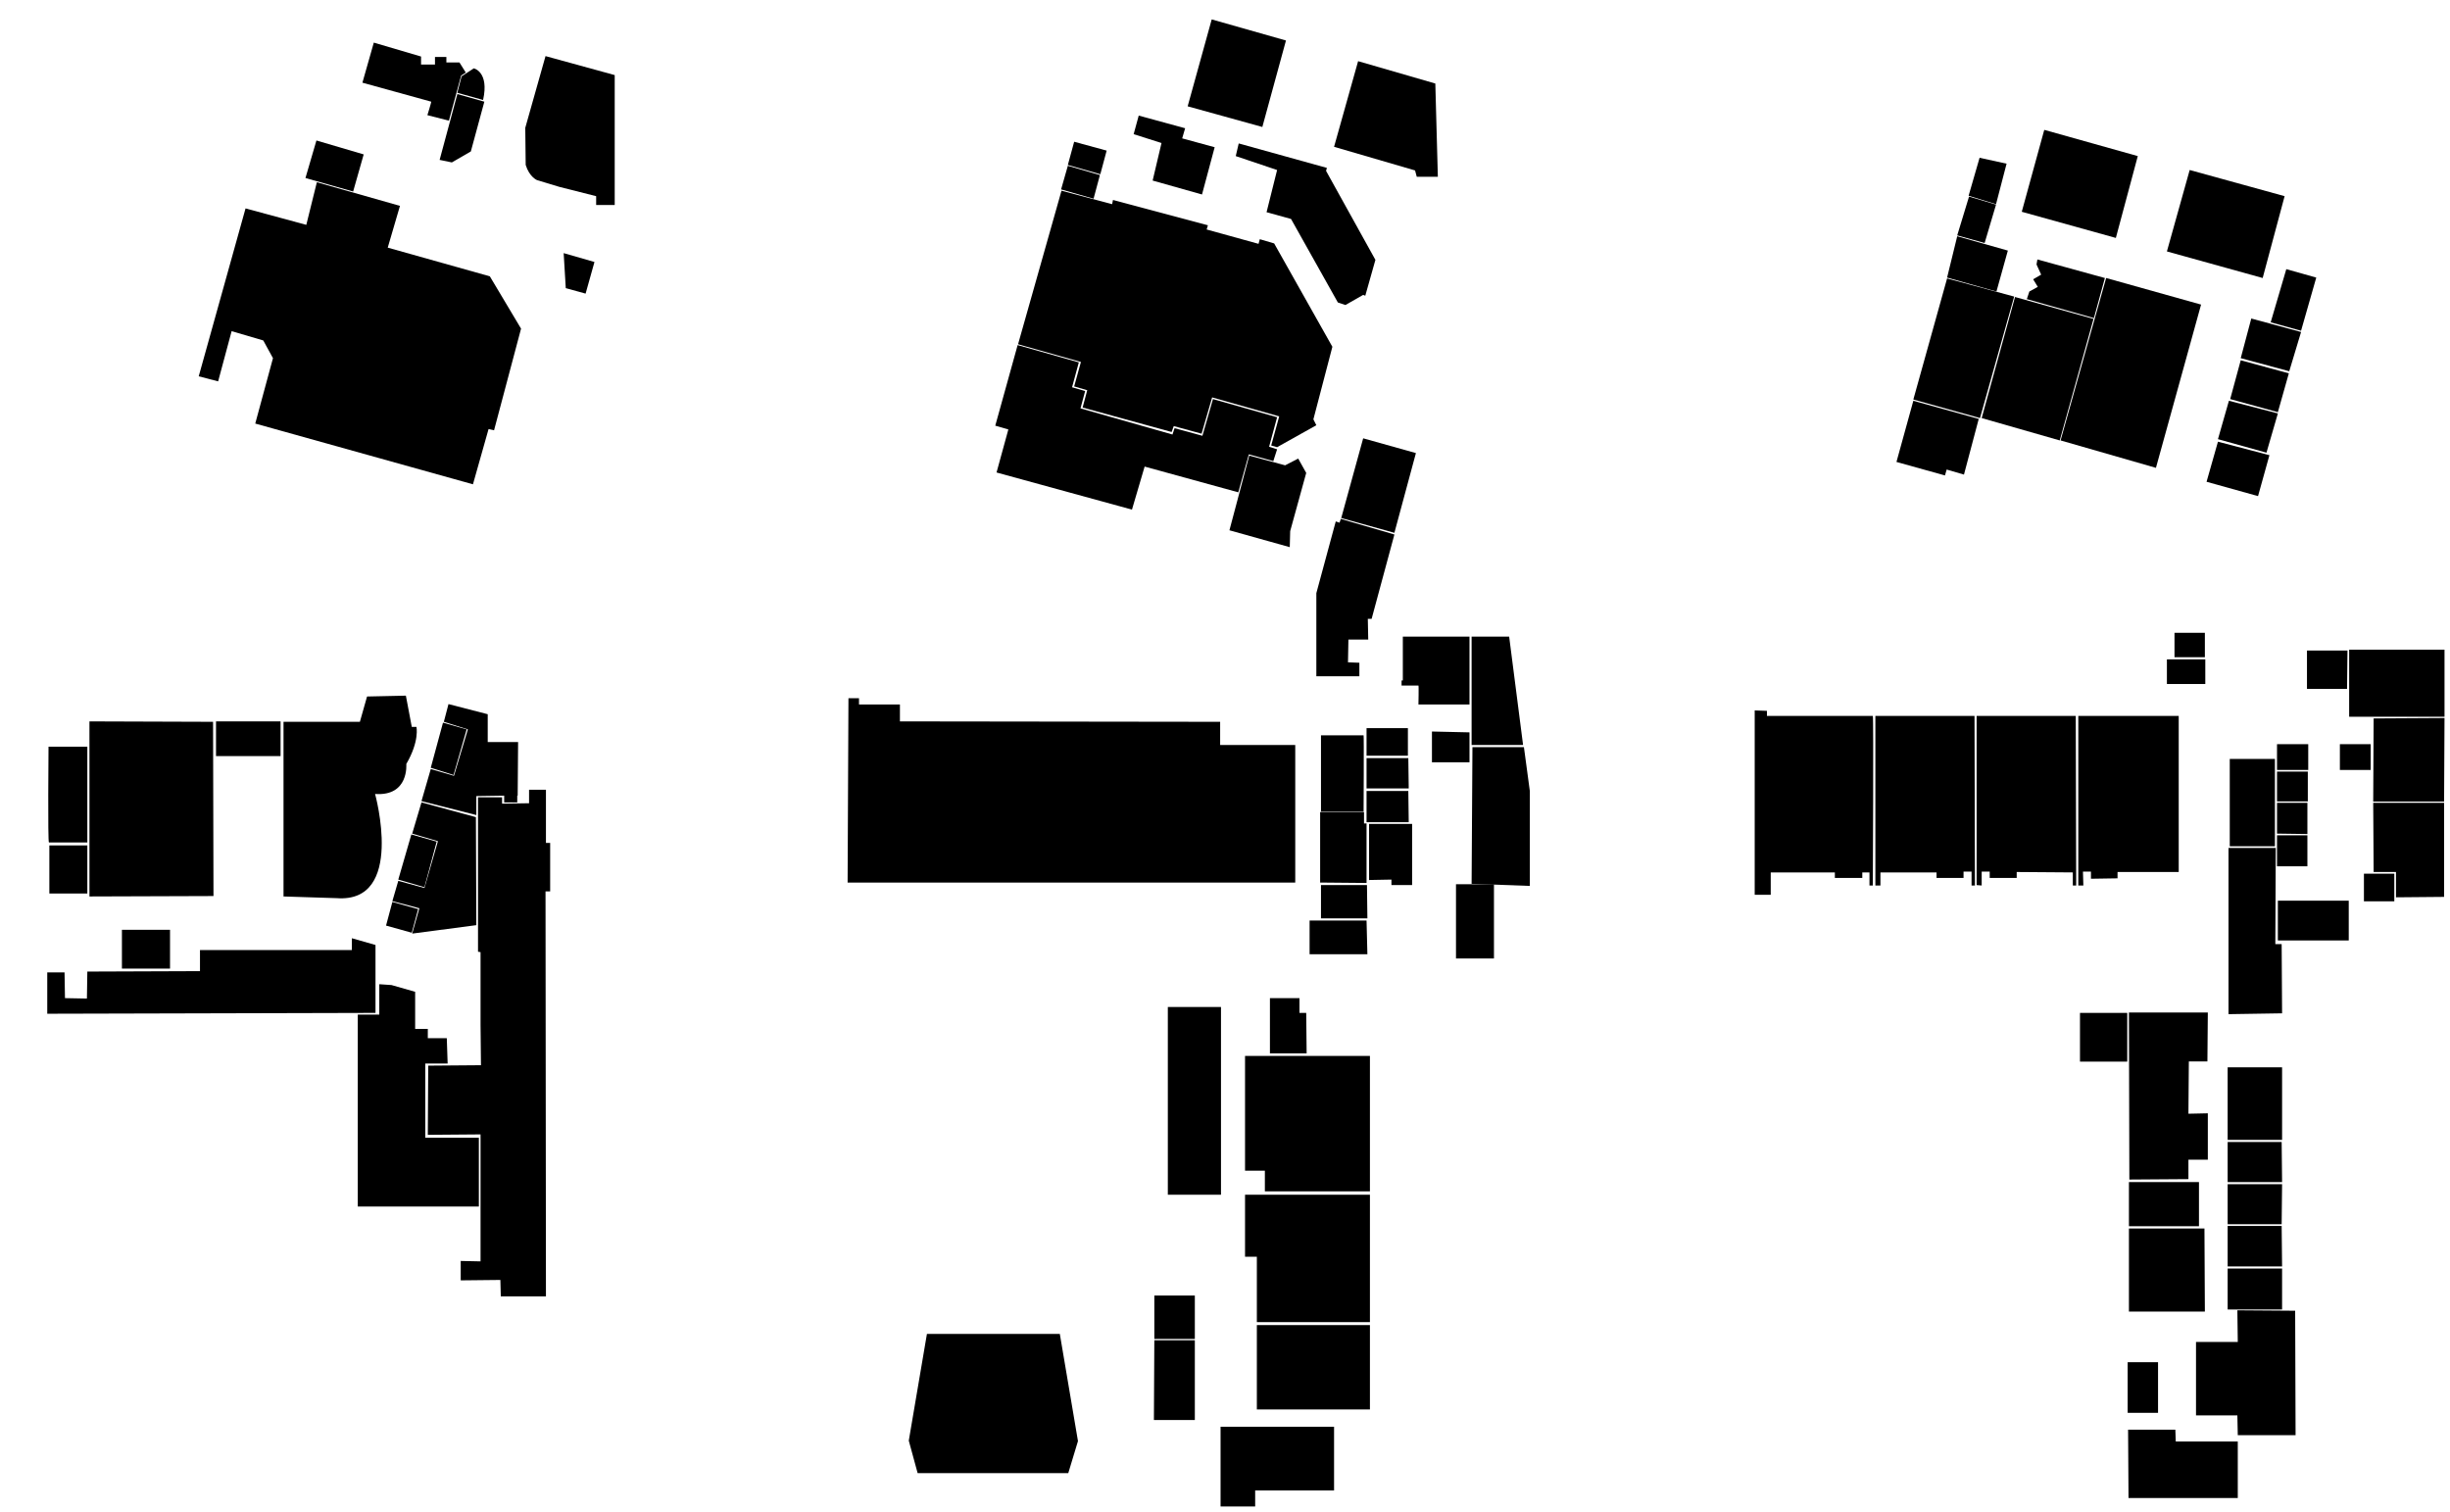 <svg xmlns="http://www.w3.org/2000/svg" xmlns:xlink="http://www.w3.org/1999/xlink" width="5807" height="3585" viewBox="0 0 5807 3585">
  <g id="Paths">
    <line class="cls-1" x1="1184" y1="301" x2="1150" y2="443"/>
    <line class="cls-1" x1="1308" y1="647" x2="1042" y2="1634"/>
    <line class="cls-1" x1="886" y1="2210" x2="930" y2="2250"/>
    <line class="cls-1" x1="1001" y1="2316" x2="1090" y2="2347"/>
    <line class="cls-1" x1="1010" y1="1753" x2="1053" y2="1767"/>
    <line class="cls-1" x1="939" y1="2014" x2="975" y2="2026"/>
    <line class="cls-1" x1="984" y1="1849" x2="1032" y2="1859"/>
    <line class="cls-1" x1="963" y1="1926" x2="1008" y2="1942"/>
    <line class="cls-1" x1="1232" y1="626" x2="1235" y2="682"/>
    <line class="cls-1" x1="1195" y1="262" x2="1146" y2="252"/>
    <line class="cls-1" x1="1232" y1="626" x2="1308" y2="647"/>
    <line class="cls-1" x1="1010" y1="1753" x2="984" y2="1849"/>
    <line class="cls-1" x1="984" y1="1849" x2="963" y2="1926"/>
    <line class="cls-1" x1="963" y1="1926" x2="939" y2="2014"/>
    <line class="cls-1" x1="939" y1="2014" x2="905" y2="2142"/>
    <line class="cls-1" x1="905" y1="2142" x2="936" y2="2165"/>
    <line class="cls-1" x1="905" y1="2142" x2="886" y2="2210"/>
    <line class="cls-1" x1="886" y1="2210" x2="793" y2="2213"/>
    <line class="cls-1" x1="793" y1="2213" x2="698" y2="2211"/>
    <line class="cls-1" x1="698" y1="2211" x2="700" y2="2051"/>
    <line class="cls-1" x1="1308" y1="647" x2="1367" y2="650"/>
    <line class="cls-1" x1="1184" y1="301" x2="1300" y2="281"/>
    <line class="cls-1" x1="1195" y1="262" x2="1194" y2="132"/>
    <line class="cls-1" x1="1194" y1="132" x2="1016" y2="100"/>
    <line class="cls-1" x1="1016" y1="100" x2="1008" y2="181"/>
    <line class="cls-1" x1="1016" y1="100" x2="859" y2="70"/>
    <line class="cls-1" x1="859" y1="70" x2="788" y2="320"/>
    <line class="cls-1" x1="788" y1="320" x2="855" y2="351"/>
    <line class="cls-1" x1="855" y1="351" x2="844" y2="392"/>
    <line class="cls-1" x1="1001" y1="2316" x2="1035" y2="2485"/>
    <line class="cls-1" x1="698" y1="2211" x2="575" y2="2211"/>
    <line class="cls-1" x1="432" y1="2174" x2="346" y2="2174"/>
    <line class="cls-1" x1="346" y1="2174" x2="346" y2="2230"/>
    <line class="cls-1" x1="575" y1="2211" x2="547" y2="2104"/>
    <line class="cls-1" x1="547" y1="2104" x2="458" y2="2072"/>
    <line class="cls-1" x1="575" y1="2211" x2="458" y2="2213"/>
    <line class="cls-1" x1="1042" y1="1634" x2="1010" y2="1753"/>
    <line class="cls-1" x1="962" y1="2279" x2="1016" y2="2280"/>
    <line class="cls-1" x1="962" y1="2279" x2="1001" y2="2316"/>
    <line class="cls-1" x1="1150" y1="443" x2="1358" y2="506"/>
    <line class="cls-1" x1="575" y1="2211" x2="575" y2="1760"/>
    <line class="cls-1" x1="930" y1="2250" x2="870" y2="2285"/>
    <line class="cls-1" x1="930" y1="2250" x2="962" y2="2279"/>
    <line class="cls-1" x1="1090" y1="2347" x2="1178" y2="2346"/>
    <line class="cls-1" x1="1090" y1="2347" x2="1090" y2="2483"/>
    <line class="cls-1" x1="1235" y1="682" x2="1172" y2="750"/>
    <line class="cls-1" x1="1195" y1="262" x2="1184" y2="301"/>
    <line class="cls-1" x1="1184" y1="301" x2="1105" y2="282"/>
    <line class="cls-1" x1="2856" y1="2303" x2="2419" y2="2303"/>
    <line class="cls-1" x1="2511" y1="2052" x2="2511" y2="2139"/>
    <line class="cls-1" x1="2851" y1="2052" x2="2852" y2="2139"/>
    <line class="cls-1" x1="2678" y1="2052" x2="2679" y2="2139"/>
    <line class="cls-1" x1="2418" y1="2139" x2="2511" y2="2139"/>
    <line class="cls-1" x1="2511" y1="2139" x2="2679" y2="2139"/>
    <line class="cls-1" x1="2679" y1="2139" x2="2852" y2="2139"/>
    <line class="cls-1" x1="2852" y1="2139" x2="2935" y2="2140"/>
    <line class="cls-1" x1="2935" y1="2140" x2="3102" y2="2139"/>
    <line class="cls-1" x1="3102" y1="2139" x2="3102" y2="1964"/>
    <line class="cls-1" x1="3102" y1="1964" x2="3176" y2="1964"/>
    <line class="cls-1" x1="3102" y1="2139" x2="3176" y2="2139"/>
    <line class="cls-1" x1="3102" y1="1964" x2="3102" y2="1799"/>
    <line class="cls-1" x1="3102" y1="1799" x2="3176" y2="1799"/>
    <line class="cls-1" x1="2935" y1="2303" x2="3045" y2="2302"/>
    <line class="cls-1" x1="3045" y1="2302" x2="3052" y2="2395"/>
    <line class="cls-1" x1="2935" y1="2303" x2="2932" y2="2400"/>
    <line class="cls-1" x1="2932" y1="2400" x2="3041" y2="2411"/>
    <line class="cls-1" x1="2932" y1="2400" x2="2922" y2="2529"/>
    <line class="cls-1" x1="2922" y1="2529" x2="2994" y2="2531"/>
    <line class="cls-1" x1="2922" y1="2529" x2="2922" y2="2888"/>
    <line class="cls-1" x1="2922" y1="3037" x2="3033" y2="3037"/>
    <line class="cls-1" x1="3033" y1="3037" x2="3035" y2="3196"/>
    <line class="cls-1" x1="2922" y1="3037" x2="2865" y2="3106"/>
    <line class="cls-1" x1="2865" y1="3106" x2="2783" y2="3106"/>
    <line class="cls-1" x1="2865" y1="3106" x2="2865" y2="3251"/>
    <line class="cls-1" x1="2865" y1="3251" x2="2783" y2="3251"/>
    <line class="cls-1" x1="2865" y1="3251" x2="2865" y2="3445"/>
    <line class="cls-1" x1="2865" y1="3445" x2="2940" y2="3445"/>
    <line class="cls-1" x1="2922" y1="2888" x2="2870" y2="2889"/>
    <line class="cls-1" x1="2870" y1="2889" x2="2869" y2="2787"/>
    <line class="cls-1" x1="2870" y1="2889" x2="2870" y2="3002"/>
    <line class="cls-1" x1="2870" y1="3002" x2="2345" y2="3017"/>
    <line class="cls-1" x1="2345" y1="3017" x2="2333" y2="3257"/>
    <line class="cls-1" x1="2870" y1="3002" x2="2865" y2="3106"/>
    <line class="cls-1" x1="3045" y1="2302" x2="3169" y2="2301"/>
    <line class="cls-1" x1="3383" y1="2199" x2="3383" y2="2014"/>
    <line class="cls-1" x1="3383" y1="2014" x2="3292" y2="2014"/>
    <line class="cls-1" x1="3383" y1="2014" x2="3383" y2="1908"/>
    <line class="cls-1" x1="3383" y1="1908" x2="3292" y2="1908"/>
    <line class="cls-1" x1="3383" y1="2014" x2="3532" y2="1956"/>
    <line class="cls-1" x1="3383" y1="1908" x2="3383" y2="1830"/>
    <line class="cls-1" x1="3383" y1="1830" x2="3292" y2="1830"/>
    <line class="cls-1" x1="3383" y1="1830" x2="3383" y2="1764"/>
    <line class="cls-1" x1="3383" y1="1764" x2="3292" y2="1764"/>
    <line class="cls-1" x1="3383" y1="1764" x2="3435" y2="1764"/>
    <line class="cls-1" x1="3383" y1="1764" x2="3383" y2="1704"/>
    <line class="cls-1" x1="3383" y1="1704" x2="3440" y2="1704"/>
    <line class="cls-1" x1="3440" y1="1704" x2="3440" y2="1631"/>
    <line class="cls-1" x1="3440" y1="1704" x2="3536" y2="1704"/>
    <line class="cls-1" x1="3102" y1="1799" x2="3102" y2="1704"/>
    <line class="cls-1" x1="3102" y1="1704" x2="3383" y2="1704"/>
    <line class="cls-1" x1="3102" y1="1704" x2="3095" y2="1408"/>
    <line class="cls-1" x1="3095" y1="1408" x2="3114" y2="1281"/>
    <line class="cls-1" x1="3114" y1="1281" x2="3195" y2="1280"/>
    <line class="cls-1" x1="3195" y1="1280" x2="3237" y2="1209"/>
    <line class="cls-1" x1="3114" y1="1281" x2="3125" y2="1088"/>
    <line class="cls-1" x1="3125" y1="1088" x2="3105" y2="1067"/>
    <line class="cls-1" x1="3105" y1="1067" x2="3063" y2="1122"/>
    <line class="cls-1" x1="3105" y1="1067" x2="3042" y2="1078"/>
    <line class="cls-1" x1="3042" y1="1078" x2="2974" y2="1063"/>
    <line class="cls-1" x1="3125" y1="1088" x2="3174" y2="909"/>
    <line class="cls-1" x1="3174" y1="909" x2="3084" y2="882"/>
    <line class="cls-1" x1="3102" y1="1964" x2="3014" y2="1964"/>
    <line class="cls-1" x1="3174" y1="909" x2="3205" y2="811"/>
    <line class="cls-1" x1="3205" y1="811" x2="3042" y2="552"/>
    <line class="cls-1" x1="3042" y1="552" x2="2803" y2="485"/>
    <line class="cls-1" x1="2803" y1="485" x2="2820" y2="421"/>
    <line class="cls-1" x1="2803" y1="485" x2="2633" y2="427"/>
    <line class="cls-1" x1="2633" y1="427" x2="2570" y2="436"/>
    <line class="cls-1" x1="2633" y1="427" x2="2586" y2="379"/>
    <line class="cls-1" x1="3205" y1="811" x2="3275" y2="731"/>
    <line class="cls-1" x1="3275" y1="731" x2="3289" y2="681"/>
    <line class="cls-1" x1="3289" y1="681" x2="3253" y2="659"/>
    <line class="cls-1" x1="3289" y1="681" x2="3282" y2="529"/>
    <line class="cls-1" x1="3264" y1="505" x2="3181" y2="395"/>
    <line class="cls-1" x1="3181" y1="395" x2="3204" y2="311"/>
    <line class="cls-1" x1="3181" y1="395" x2="3018" y2="330"/>
    <line class="cls-1" x1="3018" y1="330" x2="3029" y2="277"/>
    <line class="cls-1" x1="3029" y1="277" x2="2949" y2="254"/>
    <line class="cls-1" x1="3205" y1="811" x2="3210" y2="687"/>
    <line class="cls-1" x1="3383" y1="2253" x2="3383" y2="2199"/>
    <line class="cls-1" x1="3383" y1="2199" x2="3269" y2="2199"/>
    <line class="cls-1" x1="3269" y1="2199" x2="3242" y2="2180"/>
    <line class="cls-1" x1="3269" y1="2199" x2="3269" y2="2163"/>
    <line class="cls-1" x1="3269" y1="2163" x2="3251" y2="2164"/>
    <line class="cls-1" x1="2342" y1="2140" x2="2221" y2="2128"/>
    <line class="cls-1" x1="2221" y1="2128" x2="2221" y2="2098"/>
    <line class="cls-1" x1="2865" y1="3106" x2="2975" y2="3106"/>
    <line class="cls-1" x1="3269" y1="2299" x2="3269" y2="2199"/>
    <line class="cls-1" x1="3150" y1="57" x2="2897" y2="31"/>
    <line class="cls-1" x1="2897" y1="31" x2="2109" y2="102"/>
    <line class="cls-1" x1="1522" y1="485" x2="1358" y2="506"/>
    <line class="cls-1" x1="3150" y1="57" x2="3297" y2="104"/>
    <line class="cls-1" x1="3297" y1="104" x2="3389" y2="166"/>
    <line class="cls-1" x1="3440" y1="391" x2="3470" y2="315"/>
    <line class="cls-1" x1="3470" y1="315" x2="3449" y2="213"/>
    <line class="cls-1" x1="3449" y1="213" x2="3389" y2="166"/>
    <line class="cls-1" x1="5259" y1="2585" x2="5259" y2="2352"/>
    <line class="cls-1" x1="5255" y1="1211" x2="5169" y2="1140"/>
    <line class="cls-1" x1="5265" y1="778" x2="5285" y2="702"/>
    <line class="cls-1" x1="4971" y1="608" x2="4805" y2="558"/>
    <line class="cls-1" x1="5285" y1="702" x2="5425" y2="739"/>
    <line class="cls-1" x1="5265" y1="778" x2="5370" y2="807"/>
    <line class="cls-1" x1="5100" y1="647" x2="5082" y2="713"/>
    <line class="cls-1" x1="5100" y1="647" x2="5285" y2="702"/>
    <line class="cls-1" x1="5285" y1="702" x2="5308" y2="616"/>
    <line class="cls-1" x1="5265" y1="778" x2="5236" y2="884"/>
    <line class="cls-1" x1="5236" y1="884" x2="5351" y2="918"/>
    <line class="cls-1" x1="5236" y1="884" x2="5217" y2="968"/>
    <line class="cls-1" x1="5217" y1="968" x2="5328" y2="1008"/>
    <line class="cls-1" x1="5217" y1="968" x2="5192" y2="1060"/>
    <line class="cls-1" x1="5192" y1="1060" x2="5297" y2="1100"/>
    <line class="cls-1" x1="5192" y1="1060" x2="5169" y2="1140"/>
    <line class="cls-1" x1="4805" y1="558" x2="4780" y2="646"/>
    <line class="cls-1" x1="4780" y1="646" x2="4861" y2="674"/>
    <line class="cls-1" x1="4780" y1="646" x2="4708" y2="634"/>
    <line class="cls-1" x1="4780" y1="646" x2="4788" y2="739"/>
    <line class="cls-1" x1="4780" y1="646" x2="4732" y2="730"/>
    <line class="cls-1" x1="4805" y1="558" x2="4744" y2="541"/>
    <line class="cls-1" x1="4744" y1="541" x2="4774" y2="440"/>
    <line class="cls-1" x1="4774" y1="440" x2="4719" y2="426"/>
    <line class="cls-1" x1="4744" y1="541" x2="4690" y2="528"/>
    <line class="cls-1" x1="4971" y1="608" x2="4958" y2="518"/>
    <line class="cls-1" x1="5100" y1="647" x2="4971" y2="608"/>
    <line class="cls-1" x1="4732" y1="730" x2="4641" y2="1022"/>
    <line class="cls-1" x1="5256" y1="1594" x2="5197" y2="1594"/>
    <line class="cls-1" x1="5256" y1="1594" x2="5259" y2="1536"/>
    <line class="cls-1" x1="5259" y1="1536" x2="5199" y2="1536"/>
    <line class="cls-1" x1="5259" y1="1536" x2="5255" y2="1211"/>
    <line class="cls-1" x1="5257" y1="1744" x2="5345" y2="1745"/>
    <line class="cls-1" x1="5257" y1="1744" x2="5256" y2="1594"/>
    <line class="cls-1" x1="5515" y1="1940" x2="5515" y2="2040"/>
    <line class="cls-1" x1="5346" y1="2102" x2="5258" y2="2101"/>
    <line class="cls-1" x1="5258" y1="2101" x2="5257" y2="1744"/>
    <line class="cls-1" x1="5346" y1="2102" x2="5344" y2="1968"/>
    <line class="cls-1" x1="5346" y1="2102" x2="5438" y2="2103"/>
    <line class="cls-1" x1="5438" y1="2103" x2="5436" y2="2025"/>
    <line class="cls-1" x1="5438" y1="2103" x2="5437" y2="2167"/>
    <line class="cls-1" x1="5438" y1="2103" x2="5516" y2="2104"/>
    <line class="cls-1" x1="5515" y1="1940" x2="5437" y2="1939"/>
    <line class="cls-1" x1="5515" y1="1940" x2="5515" y2="1874"/>
    <line class="cls-1" x1="5515" y1="1874" x2="5447" y2="1873"/>
    <line class="cls-1" x1="5515" y1="1874" x2="5514" y2="1792"/>
    <line class="cls-1" x1="5438" y1="1746" x2="5437" y2="1793"/>
    <line class="cls-1" x1="5438" y1="1746" x2="5513" y2="1747"/>
    <line class="cls-1" x1="5513" y1="1747" x2="5561" y2="1746"/>
    <line class="cls-1" x1="5599" y1="1746" x2="5597" y2="1664"/>
    <line class="cls-1" x1="5599" y1="1746" x2="5672" y2="1745"/>
    <line class="cls-1" x1="5514" y1="1792" x2="5513" y2="1747"/>
    <line class="cls-1" x1="5514" y1="1792" x2="5575" y2="1793"/>
    <line class="cls-1" x1="5516" y1="2104" x2="5642" y2="2103"/>
    <line class="cls-1" x1="5515" y1="2040" x2="5662" y2="2035"/>
    <line class="cls-1" x1="5515" y1="2040" x2="5516" y2="2104"/>
    <line class="cls-1" x1="5561" y1="1746" x2="5556" y2="1601"/>
    <line class="cls-1" x1="5561" y1="1746" x2="5599" y2="1746"/>
    <line class="cls-1" x1="5345" y1="1745" x2="5438" y2="1746"/>
    <line class="cls-1" x1="5259" y1="2352" x2="5348" y2="2353"/>
    <line class="cls-1" x1="5348" y1="2353" x2="5349" y2="2397"/>
    <line class="cls-1" x1="5259" y1="2352" x2="5258" y2="2141"/>
    <line class="cls-1" x1="5258" y1="2101" x2="5258" y2="2141"/>
    <line class="cls-1" x1="5258" y1="2141" x2="5104" y2="2142"/>
    <line class="cls-1" x1="4986" y1="2143" x2="4985" y2="2036"/>
    <line class="cls-1" x1="4986" y1="2143" x2="4747" y2="2142"/>
    <line class="cls-1" x1="4747" y1="2142" x2="4747" y2="2035"/>
    <line class="cls-1" x1="4747" y1="2142" x2="4626" y2="2142"/>
    <line class="cls-1" x1="4626" y1="2142" x2="4626" y2="2035"/>
    <line class="cls-1" x1="4626" y1="2142" x2="4391" y2="2143"/>
    <line class="cls-1" x1="4391" y1="2143" x2="4391" y2="2035"/>
    <line class="cls-1" x1="4391" y1="2143" x2="4391" y2="2233"/>
    <line class="cls-1" x1="4445" y1="2233" x2="5105" y2="2237"/>
    <line class="cls-1" x1="5105" y1="2237" x2="5104" y2="2142"/>
    <line class="cls-1" x1="5057" y1="2143" x2="4986" y2="2143"/>
    <line class="cls-1" x1="4445" y1="2233" x2="4391" y2="2233"/>
    <line class="cls-1" x1="5105" y1="2237" x2="5211" y2="2389"/>
    <line class="cls-1" x1="5211" y1="2389" x2="5215" y2="2440"/>
    <line class="cls-1" x1="5215" y1="2440" x2="5172" y2="2501"/>
    <line class="cls-1" x1="5101" y1="2542" x2="5011" y2="2544"/>
    <line class="cls-1" x1="5011" y1="2544" x2="4979" y2="2495"/>
    <line class="cls-1" x1="5258" y1="2141" x2="5323" y2="2142"/>
    <line class="cls-1" x1="5172" y1="2501" x2="5101" y2="2542"/>
    <line class="cls-1" x1="5259" y1="2585" x2="5313" y2="2587"/>
    <line class="cls-1" x1="5259" y1="2585" x2="5259" y2="2729"/>
    <line class="cls-1" x1="5259" y1="2729" x2="5314" y2="2730"/>
    <line class="cls-1" x1="5259" y1="2729" x2="5259" y2="2858"/>
    <line class="cls-1" x1="5259" y1="2858" x2="5314" y2="2860"/>
    <line class="cls-1" x1="5259" y1="2858" x2="5184" y2="2858"/>
    <line class="cls-1" x1="5259" y1="2858" x2="5259" y2="2954"/>
    <line class="cls-1" x1="5259" y1="2954" x2="5316" y2="2954"/>
    <line class="cls-1" x1="5259" y1="2954" x2="5259" y2="3053"/>
    <line class="cls-1" x1="5259" y1="3053" x2="5324" y2="3054"/>
    <line class="cls-1" x1="5259" y1="3053" x2="5259" y2="3145"/>
    <line class="cls-1" x1="5259" y1="3145" x2="5140" y2="3144"/>
    <line class="cls-1" x1="5140" y1="3144" x2="5139" y2="3085"/>
    <line class="cls-1" x1="5259" y1="3145" x2="5259" y2="3214"/>
    <line class="cls-1" x1="5140" y1="3144" x2="5139" y2="3270"/>
    <line class="cls-1" x1="5139" y1="3270" x2="5088" y2="3270"/>
    <line class="cls-1" x1="5139" y1="3270" x2="5140" y2="3365"/>
    <line class="cls-1" x1="5140" y1="3365" x2="5076" y2="3365"/>
    <line class="cls-1" x1="5076" y1="3365" x2="5076" y2="3412"/>
    <line class="cls-1" x1="2342" y1="2302" x2="2342" y2="2140"/>
    <line class="cls-1" x1="2935" y1="2303" x2="2935" y2="2225"/>
    <line class="cls-1" x1="2856" y1="2303" x2="2935" y2="2303"/>
    <line class="cls-1" x1="458" y1="2213" x2="432" y2="2272"/>
    <line class="cls-1" x1="1016" y1="2280" x2="1045" y2="2238"/>
    <line class="cls-1" x1="5445" y1="397" x2="5447" y2="527"/>
    <line class="cls-1" x1="5285" y1="702" x2="5390" y2="660"/>
    <line class="cls-1" x1="5390" y1="660" x2="5447" y2="527"/>
    <line class="cls-1" x1="5445" y1="397" x2="5393" y2="310"/>
    <line class="cls-1" x1="5393" y1="310" x2="5310" y2="264"/>
    <line class="cls-1" x1="3264" y1="505" x2="3292" y2="474"/>
    <line class="cls-1" x1="3264" y1="505" x2="3282" y2="529"/>
    <line class="cls-1" x1="3292" y1="474" x2="3379" y2="463"/>
    <line class="cls-1" x1="3379" y1="463" x2="3440" y2="391"/>
    <line class="cls-1" x1="1358" y1="506" x2="1308" y2="647"/>
    <line class="cls-1" x1="458" y1="2072" x2="248" y2="2003"/>
    <line class="cls-1" x1="248" y1="2003" x2="181" y2="2035"/>
    <line class="cls-1" x1="248" y1="2003" x2="188" y2="1948"/>
    <line class="cls-1" x1="1522" y1="485" x2="1673" y2="419"/>
    <line class="cls-1" x1="1673" y1="419" x2="1795" y2="274"/>
    <line class="cls-1" x1="1795" y1="274" x2="1963" y2="141"/>
    <line class="cls-1" x1="1963" y1="141" x2="2109" y2="102"/>
    <line class="cls-1" x1="1194" y1="132" x2="1113" y2="207"/>
    <line class="cls-1" x1="3169" y1="2301" x2="3169" y2="2239"/>
    <line class="cls-1" x1="3169" y1="2301" x2="3269" y2="2299"/>
    <line class="cls-1" x1="3383" y1="2253" x2="3502" y2="2253"/>
    <line class="cls-1" x1="2418" y1="2139" x2="2342" y2="2140"/>
    <line class="cls-1" x1="432" y1="2272" x2="403" y2="2387"/>
    <line class="cls-1" x1="403" y1="2387" x2="389" y2="2530"/>
    <line class="cls-1" x1="389" y1="2530" x2="418" y2="2655"/>
    <line class="cls-1" x1="418" y1="2655" x2="481" y2="2773"/>
    <line class="cls-1" x1="481" y1="2773" x2="665" y2="2897"/>
    <line class="cls-1" x1="665" y1="2897" x2="1008" y2="3010"/>
    <line class="cls-1" x1="1008" y1="3010" x2="1340" y2="3054"/>
    <line class="cls-1" x1="1340" y1="3054" x2="1832" y2="3054"/>
    <line class="cls-1" x1="1832" y1="3054" x2="2028" y2="3010"/>
    <line class="cls-1" x1="1045" y1="2238" x2="1106" y2="2100"/>
    <line class="cls-1" x1="1106" y1="2100" x2="1192" y2="2004"/>
    <line class="cls-1" x1="5310" y1="264" x2="5154" y2="216"/>
    <line class="cls-1" x1="5154" y1="216" x2="4804" y2="190"/>
    <line class="cls-1" x1="4804" y1="190" x2="4480" y2="245"/>
    <line class="cls-1" x1="4480" y1="245" x2="3954" y2="403"/>
    <line class="cls-1" x1="3954" y1="403" x2="3666" y2="496"/>
    <line class="cls-1" x1="2418" y1="2139" x2="2419" y2="2225"/>
    <line class="cls-1" x1="2342" y1="2302" x2="2419" y2="2303"/>
    <line class="cls-1" x1="2419" y1="2225" x2="2381" y2="2226"/>
    <line class="cls-1" x1="2419" y1="2225" x2="2419" y2="2303"/>
    <line class="cls-1" x1="2935" y1="2225" x2="2935" y2="2140"/>
    <line class="cls-1" x1="2935" y1="2225" x2="2896" y2="2226"/>
    <line class="cls-1" x1="4445" y1="2233" x2="4481" y2="2178"/>
    <line class="cls-1" x1="5057" y1="2143" x2="5016" y2="2213"/>
    <line class="cls-1" x1="5057" y1="2143" x2="5104" y2="2142"/>
    <line class="cls-1" x1="4481" y1="2178" x2="4515" y2="2080"/>
    <line class="cls-1" x1="4515" y1="2080" x2="4533" y2="1946"/>
    <line class="cls-1" x1="4533" y1="1946" x2="4531" y2="1851"/>
    <line class="cls-1" x1="4531" y1="1851" x2="4498" y2="1764"/>
    <line class="cls-1" x1="4498" y1="1764" x2="4445" y2="1684"/>
    <line class="cls-1" x1="4445" y1="1684" x2="4358" y2="1621"/>
    <line class="cls-1" x1="4358" y1="1621" x2="4267" y2="1589"/>
    <line class="cls-1" x1="4267" y1="1589" x2="4098" y2="1563"/>
    <line class="cls-1" x1="4098" y1="1563" x2="2987" y2="1556"/>
    <line class="cls-1" x1="2381" y1="2226" x2="2320" y2="2211"/>
    <line class="cls-1" x1="2320" y1="2211" x2="2281" y2="2177"/>
    <line class="cls-1" x1="2281" y1="2177" x2="2259" y2="2100"/>
    <line class="cls-1" x1="2259" y1="2100" x2="2242" y2="1976"/>
    <line class="cls-1" x1="2242" y1="1976" x2="2240" y2="1908"/>
    <line class="cls-1" x1="2240" y1="1908" x2="2262" y2="1840"/>
    <line class="cls-1" x1="2262" y1="1840" x2="2328" y2="1752"/>
    <line class="cls-1" x1="2328" y1="1752" x2="2410" y2="1691"/>
    <line class="cls-1" x1="2410" y1="1691" x2="2544" y2="1621"/>
    <line class="cls-1" x1="2544" y1="1621" x2="2668" y2="1579"/>
    <line class="cls-1" x1="2668" y1="1579" x2="2987" y2="1556"/>
    <line class="cls-1" x1="5016" y1="2213" x2="4930" y2="2335"/>
    <line class="cls-1" x1="4930" y1="2335" x2="4790" y2="2468"/>
    <line class="cls-1" x1="4790" y1="2468" x2="4592" y2="2598"/>
    <line class="cls-1" x1="4592" y1="2598" x2="4238" y2="2707"/>
    <line class="cls-1" x1="4238" y1="2707" x2="3827" y2="2772"/>
    <line class="cls-1" x1="3827" y1="2772" x2="3536" y2="2781"/>
    <line class="cls-1" x1="3536" y1="2781" x2="3176" y2="2776"/>
    <line class="cls-1" x1="3176" y1="2776" x2="2863" y2="2715"/>
    <line class="cls-1" x1="2863" y1="2715" x2="2719" y2="2627"/>
    <line class="cls-1" x1="2719" y1="2627" x2="2663" y2="2519"/>
    <line class="cls-1" x1="2663" y1="2519" x2="2668" y2="2401"/>
    <line class="cls-1" x1="2668" y1="2401" x2="2688" y2="2332"/>
    <line class="cls-1" x1="2688" y1="2332" x2="2750" y2="2270"/>
    <line class="cls-1" x1="2750" y1="2270" x2="2896" y2="2226"/>
    <line class="cls-1" x1="1192" y1="2004" x2="1340" y2="1912"/>
    <line class="cls-1" x1="1340" y1="1912" x2="1544" y2="1854"/>
    <line class="cls-1" x1="1544" y1="1854" x2="1716" y2="1837"/>
    <line class="cls-1" x1="2823" y1="2201" x2="2896" y2="2226"/>
    <line class="cls-1" x1="2823" y1="2201" x2="2699" y2="2113"/>
    <line class="cls-1" x1="2699" y1="2113" x2="2560" y2="2026"/>
    <line class="cls-1" x1="2560" y1="2026" x2="2467" y2="1972"/>
    <line class="cls-1" x1="2467" y1="1972" x2="2347" y2="1919"/>
    <line class="cls-1" x1="2347" y1="1919" x2="2203" y2="1869"/>
    <line class="cls-1" x1="2203" y1="1869" x2="2045" y2="1847"/>
    <line class="cls-1" x1="2045" y1="1847" x2="1963" y2="1836"/>
    <line class="cls-1" x1="1963" y1="1836" x2="1716" y2="1837"/>
    <line class="cls-1" x1="2028" y1="3010" x2="2186" y2="2878"/>
    <line class="cls-1" x1="2186" y1="2878" x2="2324" y2="2652"/>
    <line class="cls-1" x1="2324" y1="2652" x2="2369" y2="2449"/>
    <line class="cls-1" x1="2369" y1="2449" x2="2381" y2="2226"/>
    <line class="cls-1" x1="3666" y1="496" x2="3560" y2="531"/>
    <line class="cls-1" x1="3560" y1="531" x2="3460" y2="558"/>
    <line class="cls-1" x1="3460" y1="558" x2="3362" y2="568"/>
    <line class="cls-1" x1="3362" y1="568" x2="3320" y2="560"/>
    <line class="cls-1" x1="3320" y1="560" x2="3298" y2="538"/>
    <line class="cls-1" x1="3298" y1="538" x2="3292" y2="474"/>
    <line class="cls-1" x1="1016" y1="2280" x2="1018" y2="2297"/>
    <line class="cls-1" x1="1018" y1="2297" x2="1029" y2="2313"/>
    <line class="cls-1" x1="1029" y1="2313" x2="1090" y2="2347"/>
    <line class="cls-1" x1="1016" y1="2280" x2="1001" y2="2316"/>
    <line class="cls-1" x1="458" y1="2213" x2="432" y2="2174"/>
    <line class="cls-1" x1="1150" y1="443" x2="1232" y2="626"/>
  </g>
  <g id="Doors">
    <line id="lcd.RamTech" class="cls-2" x1="3253" y1="659" x2="3255" y2="681"/>
    <line id="lcd.FoodCourtSouth" class="cls-2" x1="2221" y1="2098" x2="2195" y2="2128"/>
    <line id="lcd.CampusInfoSouth" class="cls-2" x1="3242" y1="2180" x2="3242" y2="2201"/>
    <line id="lcd.CampusInfoEast" class="cls-2" x1="3251" y1="2164" x2="3269" y2="2151"/>
    <line id="lcd.FirstFloorHallway" class="cls-2" x1="1146" y1="252" x2="1153" y2="276"/>
    <line id="lcd.TopFloorGatherArea" class="cls-2" x1="5349" y1="2397" x2="5373" y2="2364"/>
    <line id="lcd.SouthExit" class="cls-2" x1="2975" y1="3106" x2="2957" y2="3127"/>
    <line id="R175_1_" class="cls-2" x1="1172" y1="750" x2="1142" y2="751"/>
    <line id="R144_1_" class="cls-2" x1="1053" y1="1767" x2="1036" y2="1782"/>
    <line id="R142_1_" class="cls-2" x1="1032" y1="1859" x2="1010" y2="1876"/>
    <line id="R141_1_" class="cls-2" x1="1008" y1="1942" x2="1002" y2="1921"/>
    <line id="R140_1_" class="cls-2" x1="975" y1="2026" x2="974" y2="2005"/>
    <line id="R120_1_" class="cls-2" x1="1178" y1="2346" x2="1157" y2="2323"/>
    <line id="R139_1_" class="cls-2" x1="936" y1="2165" x2="922" y2="2180"/>
    <line id="R130_1_" class="cls-2" x1="870" y1="2285" x2="875" y2="2259"/>
    <line id="R150_1_" class="cls-2" x1="700" y1="2051" x2="721" y2="2071"/>
    <line id="R176_1_" class="cls-2" x1="1367" y1="650" x2="1352" y2="634"/>
    <line id="R178_1_" class="cls-2" x1="1300" y1="281" x2="1282" y2="257"/>
    <line id="R151_1_" class="cls-2" x1="575" y1="1760" x2="597" y2="1780"/>
    <line id="R152_1_" class="cls-2" x1="458" y1="2072" x2="472" y2="2103"/>
    <line id="R134_1_" class="cls-2" x1="346" y1="2230" x2="369" y2="2213"/>
    <line id="R118_1_" class="cls-2" x1="1035" y1="2485" x2="1050" y2="2467"/>
    <line id="R191_1_" class="cls-2" x1="1105" y1="282" x2="1114" y2="306"/>
    <line id="R195_1_" class="cls-2" x1="1008" y1="181" x2="1032" y2="163"/>
    <line id="R197_1_" class="cls-2" x1="844" y1="392" x2="831" y2="374"/>
    <line id="R252_1_" class="cls-2" x1="2511" y1="2052" x2="2535" y2="2071"/>
    <line id="R252_2_" class="cls-2" x1="2678" y1="2052" x2="2702" y2="2069"/>
    <line id="R252_3_" class="cls-2" x1="2851" y1="2052" x2="2875" y2="2069"/>
    <line id="R252_4_" class="cls-2" x1="3014" y1="1964" x2="3033" y2="1987"/>
    <line id="R212_1" class="cls-2" x1="3052" y1="2395" x2="3022" y2="2373"/>
    <line id="R212_2_" class="cls-2" x1="3041" y1="2411" x2="3022" y2="2440"/>
    <line id="R210_1_" class="cls-2" x1="2994" y1="2531" x2="2976" y2="2555"/>
    <line id="R207_1_" class="cls-2" x1="2869" y1="2787" x2="2891" y2="2815"/>
    <line id="R203_1_" class="cls-2" x1="2783" y1="3106" x2="2799" y2="3128"/>
    <line id="R200B_1_" class="cls-2" x1="2783" y1="3251" x2="2805" y2="3238"/>
    <line id="R204_1_" class="cls-2" x1="3035" y1="3196" x2="3010" y2="3176"/>
    <line id="R206_1_" class="cls-2" x1="3033" y1="3037" x2="3012" y2="3007"/>
    <line id="R201TH_1_" class="cls-2" x1="2333" y1="3257" x2="2369" y2="3230"/>
    <line id="R242_1_" class="cls-2" x1="3176" y1="2139" x2="3154" y2="2116"/>
    <line id="R244_1_" class="cls-2" x1="3176" y1="1964" x2="3154" y2="1985"/>
    <line id="R246_1_" class="cls-2" x1="3176" y1="1799" x2="3157" y2="1825"/>
    <line id="R231_1_" class="cls-2" x1="3292" y1="1764" x2="3316" y2="1783"/>
    <line id="R228_1_" class="cls-2" x1="3292" y1="1830" x2="3315" y2="1849"/>
    <line id="R226_1_" class="cls-2" x1="3292" y1="1908" x2="3318" y2="1930"/>
    <line id="R223_1_" class="cls-2" x1="3292" y1="2014" x2="3321" y2="2044"/>
    <line id="R230_1_" class="cls-2" x1="3435" y1="1764" x2="3418" y2="1783"/>
    <line id="R225_1_" class="cls-2" x1="3532" y1="1956" x2="3496" y2="1936"/>
    <line id="R232_1_" class="cls-2" x1="3536" y1="1704" x2="3496" y2="1677"/>
    <line id="R234_1_" class="cls-2" x1="3440" y1="1631" x2="3471" y2="1656"/>
    <line id="R222_1_" class="cls-2" x1="3502" y1="2253" x2="3482" y2="2232"/>
    <line id="R271_1_" class="cls-2" x1="3195" y1="1280" x2="3168" y2="1256"/>
    <line id="R275_1_" class="cls-2" x1="3237" y1="1209" x2="3204" y2="1213"/>
    <line id="R274_1_" class="cls-2" x1="3063" y1="1122" x2="3091" y2="1124"/>
    <line id="R276_1_" class="cls-2" x1="2974" y1="1063" x2="3002" y2="1049"/>
    <line id="R279_1_" class="cls-2" x1="3084" y1="882" x2="3095" y2="926"/>
    <line id="R284_1_" class="cls-2" x1="2820" y1="421" x2="2840" y2="449"/>
    <line id="R285_1_" class="cls-2" x1="2586" y1="379" x2="2587" y2="403"/>
    <line id="R286_1_" class="cls-2" x1="2570" y1="436" x2="2587" y2="416"/>
    <line id="R280_1_" class="cls-2" x1="3210" y1="687" x2="3186" y2="708"/>
    <line id="R288_1_" class="cls-2" x1="3204" y1="311" x2="3229" y2="351"/>
    <line id="R290_1_" class="cls-2" x1="2949" y1="254" x2="2989" y2="237"/>
    <line id="R200A_1_" class="cls-2" x1="2940" y1="3445" x2="2915" y2="3417"/>
    <line id="R300_1_" class="cls-2" x1="5076" y1="3412" x2="5098" y2="3395"/>
    <line id="R301A_1_" class="cls-2" x1="5088" y1="3270" x2="5107" y2="3299"/>
    <line id="R302_1_" class="cls-2" x1="5259" y1="3214" x2="5284" y2="3190"/>
    <line id="R303_1_" class="cls-2" x1="5139" y1="3085" x2="5163" y2="3102"/>
    <line id="R304_1_" class="cls-2" x1="5324" y1="3054" x2="5299" y2="3034"/>
    <line id="R306_1_" class="cls-2" x1="5316" y1="2954" x2="5294" y2="2974"/>
    <line id="R308_1_" class="cls-2" x1="5314" y1="2860" x2="5294" y2="2883"/>
    <line id="R309_1_" class="cls-2" x1="5184" y1="2858" x2="5203" y2="2881"/>
    <line id="R310_1_" class="cls-2" x1="5314" y1="2730" x2="5295" y2="2756"/>
    <line id="R312_1_" class="cls-2" x1="5313" y1="2587" x2="5294" y2="2613"/>
    <line id="R315_1_" class="cls-2" x1="5215" y1="2440" x2="5182" y2="2412"/>
    <line id="R316_1_" class="cls-2" x1="4979" y1="2495" x2="4956" y2="2514"/>
    <line id="R350A_1_" class="cls-2" x1="4985" y1="2036" x2="5019" y2="2064"/>
    <line id="R350B_1_" class="cls-2" x1="4747" y1="2035" x2="4774" y2="2064"/>
    <line id="R350C_1_" class="cls-2" x1="4626" y1="2035" x2="4596" y2="2064"/>
    <line id="R350D_1_" class="cls-2" x1="4391" y1="2035" x2="4357" y2="2068"/>
    <line id="R320_1_" class="cls-2" x1="5323" y1="2142" x2="5298" y2="2118"/>
    <line id="R324_1_" class="cls-2" x1="5437" y1="2167" x2="5459" y2="2145"/>
    <line id="R323_1_" class="cls-2" x1="5436" y1="2025" x2="5417" y2="2046"/>
    <line id="R322_1_" class="cls-2" x1="5344" y1="1968" x2="5368" y2="1992"/>
    <line id="R338_1_" class="cls-2" x1="5437" y1="1793" x2="5457" y2="1773"/>
    <line id="R330_1_" class="cls-2" x1="5447" y1="1873" x2="5464" y2="1851"/>
    <line id="R328_1_" class="cls-2" x1="5437" y1="1939" x2="5458" y2="1959"/>
    <line id="R332_1_" class="cls-2" x1="5575" y1="1793" x2="5561" y2="1814"/>
    <line id="R326_1_" class="cls-2" x1="5642" y1="2103" x2="5621" y2="2084"/>
    <line id="R327_1_" class="cls-2" x1="5662" y1="2035" x2="5640" y2="2009"/>
    <line id="R333_1_" class="cls-2" x1="5672" y1="1745" x2="5651" y2="1769"/>
    <line id="R335_1_" class="cls-2" x1="5597" y1="1664" x2="5621" y2="1689"/>
    <line id="R336_1_" class="cls-2" x1="5556" y1="1601" x2="5530" y2="1623"/>
    <line id="R366_1_" class="cls-2" x1="5197" y1="1594" x2="5214" y2="1612"/>
    <line id="R368_1_" class="cls-2" x1="5199" y1="1536" x2="5217" y2="1516"/>
    <line id="R372_1_" class="cls-2" x1="5297" y1="1100" x2="5283" y2="1067"/>
    <line id="R374_1_" class="cls-2" x1="5328" y1="1008" x2="5319" y2="977"/>
    <line id="R376_1_" class="cls-2" x1="5351" y1="918" x2="5322" y2="931"/>
    <line id="R378_1_" class="cls-2" x1="5370" y1="807" x2="5343" y2="824"/>
    <line id="R380_1_" class="cls-2" x1="5425" y1="739" x2="5416" y2="709"/>
    <line id="R382_1_" class="cls-2" x1="5308" y1="616" x2="5324" y2="641"/>
    <line id="R384_1_" class="cls-2" x1="5082" y1="713" x2="5067" y2="686"/>
    <line id="R388A_1_" class="cls-2" x1="4861" y1="674" x2="4852" y2="646"/>
    <line id="R388B_1_" class="cls-2" x1="4708" y1="634" x2="4733" y2="620"/>
    <line id="R388C_1_" class="cls-2" x1="4732" y1="730" x2="4719" y2="703"/>
    <line id="R388D_1_" class="cls-2" x1="4788" y1="739" x2="4813" y2="721"/>
    <line id="R388_1_" class="cls-2" x1="4641" y1="1022" x2="4621" y2="986"/>
    <line id="R390_1_" class="cls-2" x1="4690" y1="528" x2="4717" y2="507"/>
    <line id="R392_1_" class="cls-2" x1="4719" y1="426" x2="4725" y2="455"/>
    <line id="R386_1_" class="cls-2" x1="4958" y1="518" x2="4927" y2="536"/>
    <line id="R152B_1_" class="cls-2" x1="188" y1="1948" x2="193" y2="1986"/>
    <line id="R152A_1_" class="cls-2" x1="181" y1="2035" x2="195" y2="2012"/>
    <line id="R195E_1_" class="cls-2" x1="1113" y1="207" x2="1158" y2="207"/>
    <line id="R240_1_" class="cls-2" x1="3169" y1="2239" x2="3151" y2="2257"/>
  </g>
  <g id="Rooms">
    <a id="R175">
        <polygon class="cls-3" points="919 587 1161 655 1235 779 1171 1020 1158 1017 1121 1148 605 1004 647 849 624 807 549 785 517 904 471 892 582 494 726 533 751 432 948 488 919 587"/>
    </a>
    <a id="R144">
        <polygon class="cls-3" points="1050 1713 1106 1729 1075 1837 1021 1820 1050 1713"/>
    </a>
    <a id="R142">
          <polygon class="cls-3" points="1063 1669 1156 1693 1156 1759 1228 1759 1227 1886 1226 1886 1226 1902 1195 1902 1195 1886 1129 1887 1129 1932 999 1899 1021 1823 1076 1839 1109 1729 1052 1711 1063 1669"/>
    </a>
    <a id="R140">
          <polygon class="cls-3" points="975 1978 1035 1995 1006 2103 944 2085 975 1978"/>
    </a>
    <a id="R141">
          <polygon class="cls-3" points="977 1976 999 1902 1128 1937 1129 2193 977 2213 994 2153 930 2136 944 2088 1006 2105 1038 1994 977 1976"/>
    </a>
    <a id="R139">
        <path class="cls-3" d="M915,2194l15-56,61,17-15,56Z"/>
    </a>
    <a id="R130">
        <polygon class="cls-3" points="834 2252 834 2224 890 2240 890 2401 112 2403 112 2305 153 2305 154 2366 206 2367 207 2303 474 2302 474 2252 834 2252"/>
    </a>
    <a id="R120">
        <polygon class="cls-3" points="1133 2256 1133 1890 1190 1890 1190 1905 1254 1904 1254 1872 1294 1872 1294 1998 1304 1998 1304 2113 1293 2113 1294 3073 1187 3073 1186 3034 1092 3035 1092 2989 1139 2990 1139 2689 1014 2690 1015 2526 1140 2525 1139 2429 1139 2257 1133 2256"/>
    </a>
    <a id="R150">
        <path class="cls-3" d="M672,2125V1711H853l17-60,92-2,14,74h11s8,33-24,88c0,0,7,77-74,71,0,0,72,259-91,247Z"/>
    </a>
    <a id="R176">
        <polygon class="cls-3" points="1336 600 1341 683 1388 696 1409 621 1336 600"/>
    </a>
    <a id="R178">
        <path class="cls-3" d="M1246,391c9,29,27,36,27,36l53,16,87,22v21h44V178l-164-45-48,170Z"/>
        <path class="cls-3" d="M1233,160"/>
    </a>
    <a id="R195">
        <path class="cls-3" d="M859,196l27-95,112,33v19h33V135h27v13h31l15,24-11,7-29,107-51-13s10-32,9-32Z"/>
    </a>
    <a id="R191">
        <polygon class="cls-3" points="1084 223 1148 241 1116 359 1071 385 1042 379 1084 223"/>
    </a>
    <a id="R197">
        <polygon class="cls-3" points="750 333 862 366 837 454 724 422 750 333"/>
    </a>
    <a id="R118">
        <path class="cls-3" d="M899,2333l29,2,56,16v88h30v22h45l2,60h-53v176h127v163H848V2405h51Z"/>
    </a>
    <a id="R134">
        <rect class="cls-3" x="289" y="2204" width="114" height="92"/>
    </a>
    <a id="R152">
        <polygon class="cls-3" points="212 1710 505 1711 506 2124 212 2125 212 1710"/>
    </a>
    <a id="R151">
        <rect class="cls-3" x="512" y="1710" width="153" height="82.25"/>
    </a>
    <a id="R252">
        <polygon class="cls-3" points="3070 2092 3070 1766 2892 1766 2892 1711 2133 1710 2133 1670 2036 1670 2036 1655 2011 1655 2009 2092 3070 2092"/>
    </a>
    <a id="R207">
        <rect class="cls-3" x="2768" y="2387" width="126" height="445"/>
    </a>
    <a id="R242">
        <polygon class="cls-3" points="3131 2098 3131 2177 3241 2177 3240 2098 3131 2098"/>
    </a>
    <a id="R244">
        <polygon class="cls-3" points="3129 2092 3129 1925 3233 1925 3233 1952 3239 1952 3239 2093 3129 2092"/>
    </a>
    <a id="R246">
        <path class="cls-3" d="M3131,1743v181h101s1-181,0-181Z"/>
    </a>
    <a id="R231">
        <rect class="cls-3" x="3239" y="1726" width="98" height="65.33"/>
    </a>
    <a id="R228">
        <polygon class="cls-3" points="3239 1797 3338 1797 3339 1869 3239 1869 3239 1797"/>
    </a>
    <a id="R226">
        <polygon class="cls-3" points="3239 1875 3338 1875 3339 1949 3239 1949 3239 1875"/>
    </a>
    <a id="R223">
        <polygon class="cls-3" points="3245 1953 3347 1953 3347 2098 3298 2098 3298 2085 3245 2086 3245 1953"/>
    </a>
    <a id="R234">
        <path class="cls-3" d="M3483,1509v161H3362s1-45,0-45h-40v-12h3V1509Z"/>
    </a>
    <a id="R232">
        <polygon class="cls-3" points="3488 1509 3577 1509 3610 1766 3488 1766 3488 1509"/>
    </a>
    <a id="R230">
        <polygon class="cls-3" points="3394 1734 3483 1736 3483 1807 3394 1807 3394 1734"/>
    </a>
    <a id="R225">
        <polygon class="cls-3" points="3490 1771 3612 1771 3626 1875 3626 2100 3488 2095 3490 1771"/>
    </a>
    <a id="R222">
        <rect class="cls-3" x="3451" y="2096" width="90" height="176"/>
    </a>
    <a id="R212">
      <polygon class="cls-3" points="3010 2366 3010 2497 3097 2497 3096 2401 3080 2401 3080 2366 3010 2366"/>
    </a>
    <a id="R210">
        <polygon class="cls-3" points="2951 2503 2951 2775 2998 2775 2998 2824 3247 2824 3247 2503 2951 2503"/>
    </a>
    <a id="R206">
        <polygon class="cls-3" points="2951 2832 2951 2979 2979 2979 2979 3134 3247 3134 3247 2832 2951 2832"/>
    </a>
    <a id="R204">
        <polygon class="cls-3" points="2979 3141 3247 3141 3247 3341 2979 3341 2979 3141"/>
    </a>
    <a id="R203">
        <rect class="cls-3" x="2736" y="3071" width="96" height="102.88"/>
    </a>
    <a id="R200B">
        <polygon class="cls-3" points="2736 3177 2735 3366 2832 3366 2832 3177 2736 3177"/>
    </a>
    <a id="R200A">
        <polygon class="cls-3" points="2893 3382 3162 3382 3162 3533 2975 3533 2975 3571 2893 3571 2893 3382"/>
    </a>
    <a id="R201TH">
        <polygon class="cls-3" points="2197 3162 2154 3415 2175 3492 2532 3492 2555 3416 2512 3162 2197 3162"/>
    </a>
    <a id="R271">
        <polygon class="cls-3" points="3120 1603 3120 1406 3166 1236 3175 1239 3178 1230 3305 1267 3251 1467 3242 1467 3243 1516 3196 1516 3195 1570 3222 1571 3222 1603 3120 1603"/>
    </a>
    <a id="R275">
        <polygon class="cls-3" points="3231 1039 3356 1074 3305 1263 3179 1228 3231 1039"/>
    </a>
    <a id="R274">
        <polygon class="cls-3" points="2961 1080 3046 1103 3077 1087 3096 1121 3058 1259 3057 1297 2914 1257 2961 1080"/>
    </a>
    <a id="R276">
        <polygon class="cls-3" points="3027 1065 3018 1093 2960 1077 2935 1167 2713 1106 2683 1208 2362 1120 2390 1018 2359 1009 2412 818 2557 859 2541 918 2572 927 2561 968 2779 1030 2784 1015 2850 1033 2875 946 3027 989 3008 1059 3027 1065"/>
    </a>
    <a id="R279">
        <polygon class="cls-3" points="3013 1056 3027 1060 3120 1008 3113 994 3158 822 3020 577 2986 567 2983 578 2860 544 2863 534 2638 474 2636 484 2516 452 2413 816 2562 858 2546 916 2577 925 2566 966 2777 1024 2782 1010 2848 1028 2873 942 3032 987 3013 1056"/>
    </a>
    <a id="R280">
        <polygon class="cls-3" points="3171 717 3189 723 3231 699 3236 701 3260 616 3143 405 3145 398 2936 340 2929 370 3027 403 3002 503 3060 519 3171 717"/>
    </a>
    <a id="R286">
        <polygon class="cls-3" points="2531 393 2515 449 2592 471 2607 415 2531 393"/>
    </a>
    <a id="R285">
        <polygon class="cls-3" points="2546 336 2531 391 2608 413 2623 357 2546 336"/>
    </a>
    <a id="R284">
        <polygon class="cls-3" points="2699 274 2809 304 2802 328 2879 349 2849 461 2732 428 2753 339 2687 318 2699 274"/>
    </a>
    <a id="R290">
        <polygon class="cls-3" points="2815 252 2992 301 3048 96 2872 46 2815 252"/>
    </a>
    <a id="R288">
        <polygon class="cls-3" points="3219 145 3402 198 3408 419 3358 419 3354 404 3162 348 3219 145"/>
    </a>
    <a id="R152A">
        <rect class="cls-3" x="117" y="2004" width="90" height="114"/>
    </a>
    <a id="R152B">
        <path class="cls-3" d="M207,1997V1770H115s-2,227,1,227Z"/>
    </a>
    <a id="R350D">
        <path class="cls-3" d="M4159,1684v437h38v-53h152v13h65v-13h17v31h8s2-402,0-402H4188v-12Z"/>
    </a>
    <a id="R350C">
        <polygon class="cls-3" points="4445 2099 4457 2099 4457 2068 4590 2068 4590 2081 4654 2081 4654 2066 4673 2066 4673 2099 4681 2099 4680 1697 4445 1697 4445 2099"/>
    </a>
    <a id="R350B">
        <polygon class="cls-3" points="4685 2098 4697 2099 4697 2066 4716 2066 4716 2081 4780 2081 4780 2067 4913 2068 4913 2099 4921 2099 4920 1697 4685 1697 4685 2098"/>
    </a>
    <a id="R350A">
        <polygon class="cls-3" points="4938 2099 4926 2099 4926 1697 5164 1697 5164 2067 5019 2067 5019 2082 4956 2083 4956 2066 4937 2066 4938 2099"/>
    </a>
    <a id="R316">
        <rect class="cls-3" x="4930" y="2401" width="112" height="115.5"/>
    </a>
    <a id="R315">
        <polygon class="cls-3" points="5046 2400 5047 2796 5187 2795 5187 2749 5233 2749 5233 2639 5187 2640 5188 2516 5232 2516 5233 2400 5046 2400"/>
    </a>
    <a id="R309">
      <rect class="cls-3" x="5046" y="2802" width="166" height="104.67"/>
    </a>
    <a id="R303">
      <polygon class="cls-3" points="5046 2912 5225 2912 5226 3109 5046 3109 5046 2912"/>
    </a>
    <a id="R301A">
      <polygon class="cls-3" points="5115 3349 5115 3229 5043 3229 5043 3349 5115 3349"/>
    </a>
    <a id="R300">
      <polygon class="cls-3" points="5044 3389 5045 3551 5304 3551 5304 3417 5157 3417 5156 3389 5044 3389"/>
    </a>
    <a id="R302">
      <polygon class="cls-3" points="5205 3181 5304 3181 5303 3106 5440 3107 5441 3402 5304 3402 5303 3355 5205 3355 5205 3181"/>
    </a>
    <a id="R304">
      <path class="cls-3" d="M5409,3007H5280v97h129Z"/>
    </a>
    <a id="R306">
      <polygon class="cls-3" points="5280 2906 5408 2906 5409 3002 5280 3002 5280 2906"/>
    </a>
    <a id="R308">
      <polygon class="cls-3" points="5280 2902 5280 2807 5409 2807 5408 2902 5280 2902"/>
    </a>
    <a id="R310">
      <polygon class="cls-3" points="5280 2707 5280 2802 5409 2802 5408 2707 5280 2707"/>
    </a>
    <a id="R312">
      <polygon class="cls-3" points="5280 2702 5280 2530 5409 2530 5409 2702 5280 2702"/>
    </a>
    <a id="R320">
      <polygon class="cls-3" points="5282 2010 5394 2010 5393 2238 5408 2238 5409 2402 5282 2404 5282 2010"/>
    </a>
    <a id="R324">
      <rect class="cls-3" x="5399" y="2135" width="168" height="94.28"/>
    </a>
    <a id="R328">
      <polygon class="cls-3" points="5397 1976 5397 1903 5469 1903 5469 1977 5397 1976"/>
    </a>
    <a id="R323">
      <rect class="cls-3" x="5397" y="1980" width="72" height="73.5"/>
    </a>
    <a id="R330">
      <rect class="cls-3" x="5397" y="1829" width="73" height="70.67"/>
    </a>
    <a id="R338">
      <rect class="cls-3" x="5397" y="1764" width="74" height="61.13"/>
    </a>
    <a id="R322">
      <rect class="cls-3" x="5285" y="1799" width="107" height="207"/>
    </a>
    <a id="R326">
      <rect class="cls-3" x="5603" y="2071" width="72" height="65.5"/>
    </a>
    <a id="R327">
      <polygon class="cls-3" points="5625 1903 5626 2067 5679 2067 5679 2127 5793 2126 5793 1903 5625 1903"/>
    </a>
    <a id="R333">
      <polygon class="cls-3" points="5625 1900 5626 1703 5794 1702 5793 1900 5625 1900"/>
    </a>
    <a id="R332">
      <rect class="cls-3" x="5546" y="1764" width="73" height="61.13"/>
    </a>
    <a id="R335">
      <polygon class="cls-3" points="5568 1699 5794 1699 5794 1540 5568 1540 5568 1699"/>
    </a>
    <a id="R336">
      <polygon class="cls-3" points="5468 1633 5468 1542 5564 1542 5563 1633 5468 1633"/>
    </a>
    <a id="R368">
      <rect class="cls-3" x="5154" y="1500" width="72" height="57.88"/>
    </a>
    <a id="R366">
      <rect class="cls-3" x="5136" y="1563" width="91" height="58.38"/>
    </a>
    <a id="R372">
      <polygon class="cls-3" points="5257 1047 5379 1079 5352 1176 5230 1142 5257 1047"/>
    </a>
    <a id="R374">
      <polygon class="cls-3" points="5283 950 5399 980 5372 1073 5257 1041 5283 950"/>
    </a>
    <a id="R376">
      <polygon class="cls-3" points="5311 854 5425 885 5399 977 5286 946 5311 854"/>
    </a>
    <a id="R378">
      <polygon class="cls-3" points="5336 755 5454 787 5426 880 5311 849 5336 755"/>
    </a>
    <a id="R380">
      <polygon class="cls-3" points="5419 638 5490 658 5454 784 5382 764 5419 638"/>
    </a>
    <a id="R382">
      <path class="cls-3" d="M5190,403l225,62-52,194-227-63Z"/>
    </a>
    <a id="R386">
      <polyline class="cls-3" points="4846 308 5067 370 5015 564 4792 502 4845 309"/>
    </a>
    <a id="R392">
      <polygon class="cls-3" points="4692 374 4756 388 4731 484 4666 464 4692 374"/>
    </a>
    <a id="R390">
      <polygon class="cls-3" points="4667 466 4731 485 4704 576 4639 558 4667 466"/>
    </a>
    <a id="R388A">
      <path class="cls-3" d="M4829,615l160,44-26,95-159-45,6-18,20-11-11-18,19-11-11-24Z"/>
    </a>
    <a id="R388B">
      <polygon class="cls-3" points="4639 560 4759 594 4732 691 4615 658 4639 560"/>
    </a>
    <a id="R388C">
      <polygon class="cls-3" points="4615 660 4774 703 4693 991 4535 947 4615 660"/>
    </a>
    <a id="R388D">
      <polygon class="cls-3" points="4776 704 4962 756 4882 1044 4697 991 4776 704"/>
    </a>
    <a id="R388">
      <polygon class="cls-3" points="4535 950 4495 1095 4610 1127 4614 1113 4655 1125 4690 993 4535 950"/>
    </a>
    <a id="R195E">
      <path class="cls-3" d="M1145,237l-61-17,10-39,29-19S1160,170,1145,237Z"/>
    </a>
    <a id="R240">
      <polygon class="cls-3" points="3104 2182 3239 2182 3241 2262 3104 2262 3104 2182"/>
    </a>
    <a id="R384">
      <polygon class="cls-3" points="4992 659 5217 722 5110 1109 4884 1044 4992 659"/>
    </a>
  </g>
</svg>
